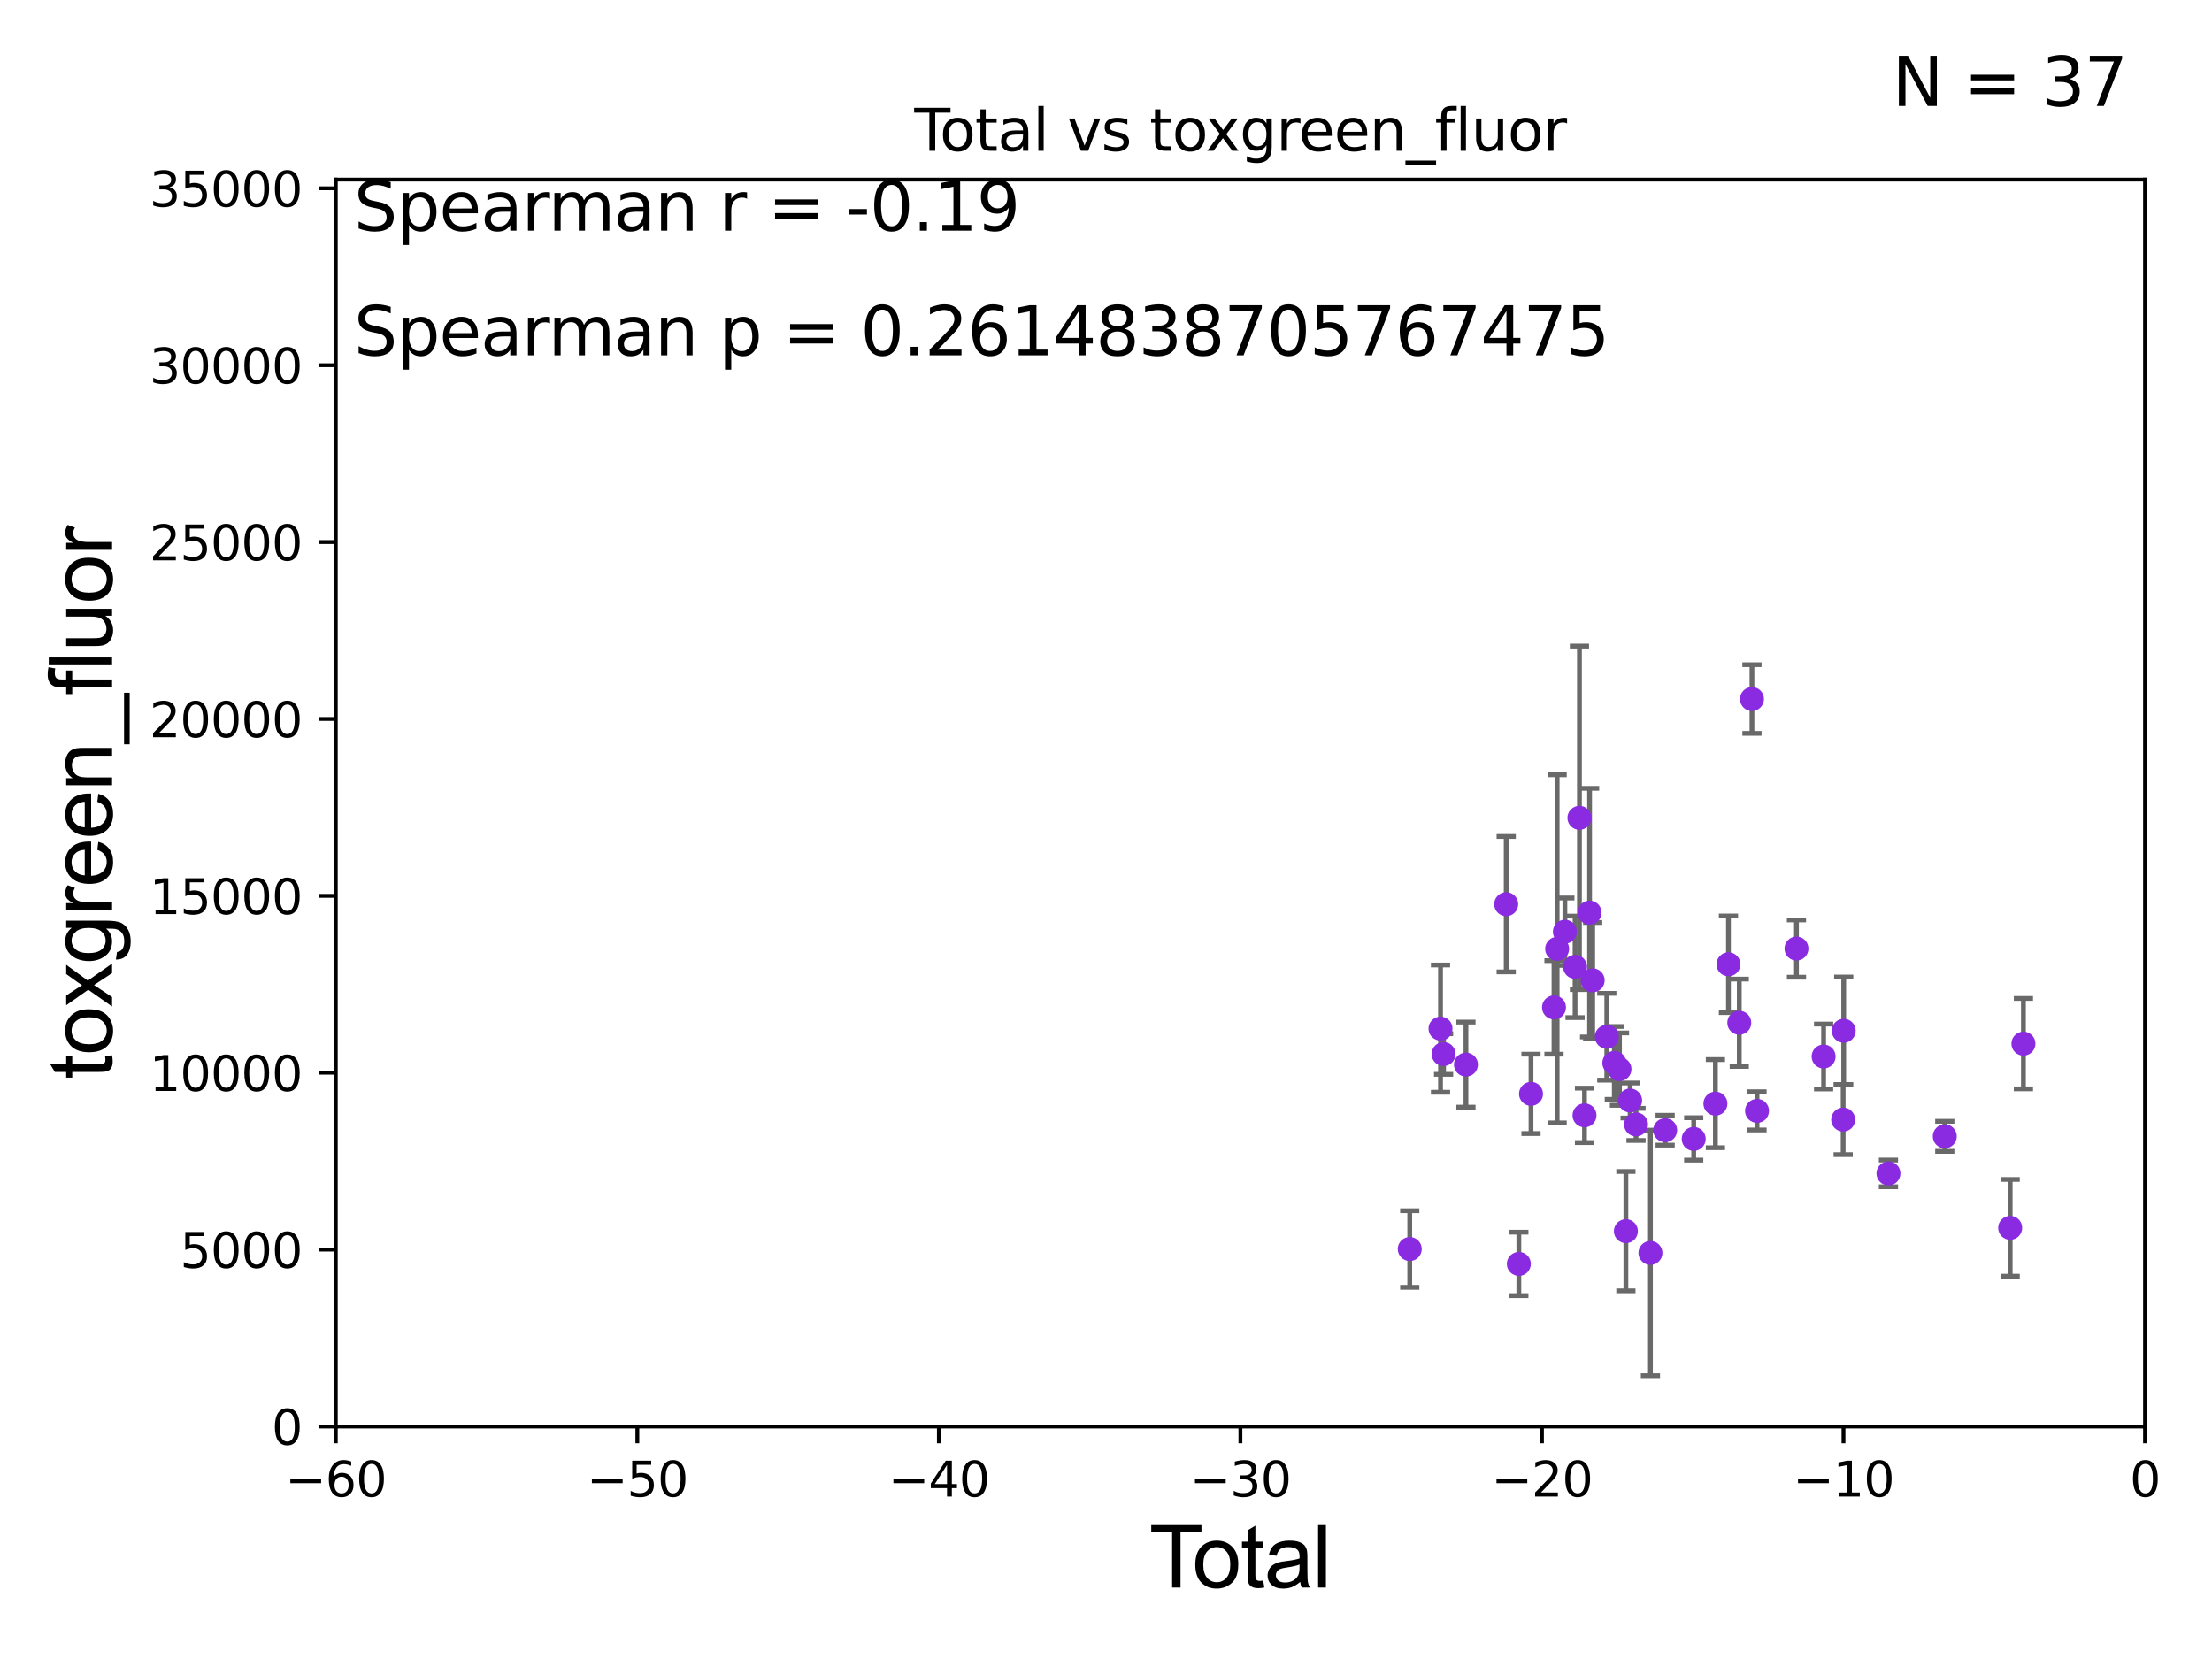 <?xml version="1.0" encoding="utf-8" standalone="no"?>
<!DOCTYPE svg PUBLIC "-//W3C//DTD SVG 1.1//EN"
  "http://www.w3.org/Graphics/SVG/1.1/DTD/svg11.dtd">
<svg xmlns:xlink="http://www.w3.org/1999/xlink" width="460.8pt" height="345.6pt" viewBox="0 0 460.8 345.6" xmlns="http://www.w3.org/2000/svg" version="1.1">
 <defs>
  <style type="text/css">*{stroke-linejoin: round; stroke-linecap: butt}</style>
 </defs>
 <g id="figure_1">
  <g id="patch_1">
   <path d="M 0 345.6 
L 460.8 345.6 
L 460.8 0 
L 0 0 
z
" style="fill: #ffffff"/>
  </g>
  <g id="axes_1">
   <g id="patch_2">
    <path d="M 69.95 297.16 
L 446.85 297.16 
L 446.85 37.411 
L 69.95 37.411 
z
" style="fill: #ffffff"/>
   </g>
   <g id="PathCollection_1">
    <defs>
     <path id="m58c2fa44fc" d="M 0 1.118 
C 0.297 1.118 0.581 1 0.791 0.791 
C 1 0.581 1.118 0.297 1.118 0 
C 1.118 -0.297 1 -0.581 0.791 -0.791 
C 0.581 -1 0.297 -1.118 0 -1.118 
C -0.297 -1.118 -0.581 -1 -0.791 -0.791 
C -1 -0.581 -1.118 -0.297 -1.118 0 
C -1.118 0.297 -1 0.581 -0.791 0.791 
C -0.581 1 -0.297 1.118 0 1.118 
z
" style="stroke: #8a2be2"/>
    </defs>
    <g clip-path="url(#pf3fb4f14e0)">
     <use xlink:href="#m58c2fa44fc" x="338.702" y="256.476" style="fill: #8a2be2; stroke: #8a2be2"/>
     <use xlink:href="#m58c2fa44fc" x="334.725" y="215.976" style="fill: #8a2be2; stroke: #8a2be2"/>
     <use xlink:href="#m58c2fa44fc" x="343.816" y="261.009" style="fill: #8a2be2; stroke: #8a2be2"/>
     <use xlink:href="#m58c2fa44fc" x="300.727" y="219.579" style="fill: #8a2be2; stroke: #8a2be2"/>
     <use xlink:href="#m58c2fa44fc" x="336.292" y="221.428" style="fill: #8a2be2; stroke: #8a2be2"/>
     <use xlink:href="#m58c2fa44fc" x="300.087" y="214.28" style="fill: #8a2be2; stroke: #8a2be2"/>
     <use xlink:href="#m58c2fa44fc" x="337.367" y="222.718" style="fill: #8a2be2; stroke: #8a2be2"/>
     <use xlink:href="#m58c2fa44fc" x="325.994" y="194.089" style="fill: #8a2be2; stroke: #8a2be2"/>
     <use xlink:href="#m58c2fa44fc" x="328.115" y="201.412" style="fill: #8a2be2; stroke: #8a2be2"/>
     <use xlink:href="#m58c2fa44fc" x="340.815" y="234.238" style="fill: #8a2be2; stroke: #8a2be2"/>
     <use xlink:href="#m58c2fa44fc" x="330.08" y="232.349" style="fill: #8a2be2; stroke: #8a2be2"/>
     <use xlink:href="#m58c2fa44fc" x="329.025" y="170.37" style="fill: #8a2be2; stroke: #8a2be2"/>
     <use xlink:href="#m58c2fa44fc" x="293.677" y="260.197" style="fill: #8a2be2; stroke: #8a2be2"/>
     <use xlink:href="#m58c2fa44fc" x="331.14" y="190.118" style="fill: #8a2be2; stroke: #8a2be2"/>
     <use xlink:href="#m58c2fa44fc" x="339.586" y="229.258" style="fill: #8a2be2; stroke: #8a2be2"/>
     <use xlink:href="#m58c2fa44fc" x="364.965" y="145.619" style="fill: #8a2be2; stroke: #8a2be2"/>
     <use xlink:href="#m58c2fa44fc" x="324.381" y="197.657" style="fill: #8a2be2; stroke: #8a2be2"/>
     <use xlink:href="#m58c2fa44fc" x="316.401" y="263.297" style="fill: #8a2be2; stroke: #8a2be2"/>
     <use xlink:href="#m58c2fa44fc" x="374.238" y="197.604" style="fill: #8a2be2; stroke: #8a2be2"/>
     <use xlink:href="#m58c2fa44fc" x="313.768" y="188.357" style="fill: #8a2be2; stroke: #8a2be2"/>
     <use xlink:href="#m58c2fa44fc" x="331.782" y="204.224" style="fill: #8a2be2; stroke: #8a2be2"/>
     <use xlink:href="#m58c2fa44fc" x="362.323" y="213.061" style="fill: #8a2be2; stroke: #8a2be2"/>
     <use xlink:href="#m58c2fa44fc" x="379.891" y="220.093" style="fill: #8a2be2; stroke: #8a2be2"/>
     <use xlink:href="#m58c2fa44fc" x="383.964" y="233.231" style="fill: #8a2be2; stroke: #8a2be2"/>
     <use xlink:href="#m58c2fa44fc" x="384.08" y="214.727" style="fill: #8a2be2; stroke: #8a2be2"/>
     <use xlink:href="#m58c2fa44fc" x="346.88" y="235.444" style="fill: #8a2be2; stroke: #8a2be2"/>
     <use xlink:href="#m58c2fa44fc" x="360.067" y="200.879" style="fill: #8a2be2; stroke: #8a2be2"/>
     <use xlink:href="#m58c2fa44fc" x="393.399" y="244.446" style="fill: #8a2be2; stroke: #8a2be2"/>
     <use xlink:href="#m58c2fa44fc" x="318.937" y="227.873" style="fill: #8a2be2; stroke: #8a2be2"/>
     <use xlink:href="#m58c2fa44fc" x="405.134" y="236.719" style="fill: #8a2be2; stroke: #8a2be2"/>
     <use xlink:href="#m58c2fa44fc" x="352.83" y="237.259" style="fill: #8a2be2; stroke: #8a2be2"/>
     <use xlink:href="#m58c2fa44fc" x="418.756" y="255.782" style="fill: #8a2be2; stroke: #8a2be2"/>
     <use xlink:href="#m58c2fa44fc" x="421.516" y="217.412" style="fill: #8a2be2; stroke: #8a2be2"/>
     <use xlink:href="#m58c2fa44fc" x="305.384" y="221.776" style="fill: #8a2be2; stroke: #8a2be2"/>
     <use xlink:href="#m58c2fa44fc" x="366.021" y="231.417" style="fill: #8a2be2; stroke: #8a2be2"/>
     <use xlink:href="#m58c2fa44fc" x="357.351" y="229.909" style="fill: #8a2be2; stroke: #8a2be2"/>
     <use xlink:href="#m58c2fa44fc" x="323.724" y="209.862" style="fill: #8a2be2; stroke: #8a2be2"/>
    </g>
   </g>
   <g id="matplotlib.axis_1">
    <g id="xtick_1">
     <g id="line2d_1">
      <defs>
       <path id="m785d51effa" d="M 0 0 
L 0 3.5 
" style="stroke: #000000; stroke-width: 0.8"/>
      </defs>
      <g>
       <use xlink:href="#m785d51effa" x="69.95" y="297.16" style="stroke: #000000; stroke-width: 0.8"/>
      </g>
     </g>
     <g id="text_1">
      <!-- −60 -->
      <g transform="translate(59.398 311.758)scale(0.1 -0.1)">
       <defs>
        <path id="DejaVuSans-2212" d="M 678 2272 
L 4684 2272 
L 4684 1741 
L 678 1741 
L 678 2272 
z
" transform="scale(0.016)"/>
        <path id="DejaVuSans-36" d="M 2113 2584 
Q 1688 2584 1439 2293 
Q 1191 2003 1191 1497 
Q 1191 994 1439 701 
Q 1688 409 2113 409 
Q 2538 409 2786 701 
Q 3034 994 3034 1497 
Q 3034 2003 2786 2293 
Q 2538 2584 2113 2584 
z
M 3366 4563 
L 3366 3988 
Q 3128 4100 2886 4159 
Q 2644 4219 2406 4219 
Q 1781 4219 1451 3797 
Q 1122 3375 1075 2522 
Q 1259 2794 1537 2939 
Q 1816 3084 2150 3084 
Q 2853 3084 3261 2657 
Q 3669 2231 3669 1497 
Q 3669 778 3244 343 
Q 2819 -91 2113 -91 
Q 1303 -91 875 529 
Q 447 1150 447 2328 
Q 447 3434 972 4092 
Q 1497 4750 2381 4750 
Q 2619 4750 2861 4703 
Q 3103 4656 3366 4563 
z
" transform="scale(0.016)"/>
        <path id="DejaVuSans-30" d="M 2034 4250 
Q 1547 4250 1301 3770 
Q 1056 3291 1056 2328 
Q 1056 1369 1301 889 
Q 1547 409 2034 409 
Q 2525 409 2770 889 
Q 3016 1369 3016 2328 
Q 3016 3291 2770 3770 
Q 2525 4250 2034 4250 
z
M 2034 4750 
Q 2819 4750 3233 4129 
Q 3647 3509 3647 2328 
Q 3647 1150 3233 529 
Q 2819 -91 2034 -91 
Q 1250 -91 836 529 
Q 422 1150 422 2328 
Q 422 3509 836 4129 
Q 1250 4750 2034 4750 
z
" transform="scale(0.016)"/>
       </defs>
       <use xlink:href="#DejaVuSans-2212"/>
       <use xlink:href="#DejaVuSans-36" x="83.789"/>
       <use xlink:href="#DejaVuSans-30" x="147.412"/>
      </g>
     </g>
    </g>
    <g id="xtick_2">
     <g id="line2d_2">
      <g>
       <use xlink:href="#m785d51effa" x="132.767" y="297.16" style="stroke: #000000; stroke-width: 0.8"/>
      </g>
     </g>
     <g id="text_2">
      <!-- −50 -->
      <g transform="translate(122.214 311.758)scale(0.1 -0.1)">
       <defs>
        <path id="DejaVuSans-35" d="M 691 4666 
L 3169 4666 
L 3169 4134 
L 1269 4134 
L 1269 2991 
Q 1406 3038 1543 3061 
Q 1681 3084 1819 3084 
Q 2600 3084 3056 2656 
Q 3513 2228 3513 1497 
Q 3513 744 3044 326 
Q 2575 -91 1722 -91 
Q 1428 -91 1123 -41 
Q 819 9 494 109 
L 494 744 
Q 775 591 1075 516 
Q 1375 441 1709 441 
Q 2250 441 2565 725 
Q 2881 1009 2881 1497 
Q 2881 1984 2565 2268 
Q 2250 2553 1709 2553 
Q 1456 2553 1204 2497 
Q 953 2441 691 2322 
L 691 4666 
z
" transform="scale(0.016)"/>
       </defs>
       <use xlink:href="#DejaVuSans-2212"/>
       <use xlink:href="#DejaVuSans-35" x="83.789"/>
       <use xlink:href="#DejaVuSans-30" x="147.412"/>
      </g>
     </g>
    </g>
    <g id="xtick_3">
     <g id="line2d_3">
      <g>
       <use xlink:href="#m785d51effa" x="195.583" y="297.16" style="stroke: #000000; stroke-width: 0.8"/>
      </g>
     </g>
     <g id="text_3">
      <!-- −40 -->
      <g transform="translate(185.031 311.758)scale(0.1 -0.1)">
       <defs>
        <path id="DejaVuSans-34" d="M 2419 4116 
L 825 1625 
L 2419 1625 
L 2419 4116 
z
M 2253 4666 
L 3047 4666 
L 3047 1625 
L 3713 1625 
L 3713 1100 
L 3047 1100 
L 3047 0 
L 2419 0 
L 2419 1100 
L 313 1100 
L 313 1709 
L 2253 4666 
z
" transform="scale(0.016)"/>
       </defs>
       <use xlink:href="#DejaVuSans-2212"/>
       <use xlink:href="#DejaVuSans-34" x="83.789"/>
       <use xlink:href="#DejaVuSans-30" x="147.412"/>
      </g>
     </g>
    </g>
    <g id="xtick_4">
     <g id="line2d_4">
      <g>
       <use xlink:href="#m785d51effa" x="258.4" y="297.16" style="stroke: #000000; stroke-width: 0.8"/>
      </g>
     </g>
     <g id="text_4">
      <!-- −30 -->
      <g transform="translate(247.848 311.758)scale(0.1 -0.1)">
       <defs>
        <path id="DejaVuSans-33" d="M 2597 2516 
Q 3050 2419 3304 2112 
Q 3559 1806 3559 1356 
Q 3559 666 3084 287 
Q 2609 -91 1734 -91 
Q 1441 -91 1130 -33 
Q 819 25 488 141 
L 488 750 
Q 750 597 1062 519 
Q 1375 441 1716 441 
Q 2309 441 2620 675 
Q 2931 909 2931 1356 
Q 2931 1769 2642 2001 
Q 2353 2234 1838 2234 
L 1294 2234 
L 1294 2753 
L 1863 2753 
Q 2328 2753 2575 2939 
Q 2822 3125 2822 3475 
Q 2822 3834 2567 4026 
Q 2313 4219 1838 4219 
Q 1578 4219 1281 4162 
Q 984 4106 628 3988 
L 628 4550 
Q 988 4650 1302 4700 
Q 1616 4750 1894 4750 
Q 2613 4750 3031 4423 
Q 3450 4097 3450 3541 
Q 3450 3153 3228 2886 
Q 3006 2619 2597 2516 
z
" transform="scale(0.016)"/>
       </defs>
       <use xlink:href="#DejaVuSans-2212"/>
       <use xlink:href="#DejaVuSans-33" x="83.789"/>
       <use xlink:href="#DejaVuSans-30" x="147.412"/>
      </g>
     </g>
    </g>
    <g id="xtick_5">
     <g id="line2d_5">
      <g>
       <use xlink:href="#m785d51effa" x="321.217" y="297.16" style="stroke: #000000; stroke-width: 0.8"/>
      </g>
     </g>
     <g id="text_5">
      <!-- −20 -->
      <g transform="translate(310.664 311.758)scale(0.1 -0.1)">
       <defs>
        <path id="DejaVuSans-32" d="M 1228 531 
L 3431 531 
L 3431 0 
L 469 0 
L 469 531 
Q 828 903 1448 1529 
Q 2069 2156 2228 2338 
Q 2531 2678 2651 2914 
Q 2772 3150 2772 3378 
Q 2772 3750 2511 3984 
Q 2250 4219 1831 4219 
Q 1534 4219 1204 4116 
Q 875 4013 500 3803 
L 500 4441 
Q 881 4594 1212 4672 
Q 1544 4750 1819 4750 
Q 2544 4750 2975 4387 
Q 3406 4025 3406 3419 
Q 3406 3131 3298 2873 
Q 3191 2616 2906 2266 
Q 2828 2175 2409 1742 
Q 1991 1309 1228 531 
z
" transform="scale(0.016)"/>
       </defs>
       <use xlink:href="#DejaVuSans-2212"/>
       <use xlink:href="#DejaVuSans-32" x="83.789"/>
       <use xlink:href="#DejaVuSans-30" x="147.412"/>
      </g>
     </g>
    </g>
    <g id="xtick_6">
     <g id="line2d_6">
      <g>
       <use xlink:href="#m785d51effa" x="384.033" y="297.16" style="stroke: #000000; stroke-width: 0.8"/>
      </g>
     </g>
     <g id="text_6">
      <!-- −10 -->
      <g transform="translate(373.481 311.758)scale(0.1 -0.1)">
       <defs>
        <path id="DejaVuSans-31" d="M 794 531 
L 1825 531 
L 1825 4091 
L 703 3866 
L 703 4441 
L 1819 4666 
L 2450 4666 
L 2450 531 
L 3481 531 
L 3481 0 
L 794 0 
L 794 531 
z
" transform="scale(0.016)"/>
       </defs>
       <use xlink:href="#DejaVuSans-2212"/>
       <use xlink:href="#DejaVuSans-31" x="83.789"/>
       <use xlink:href="#DejaVuSans-30" x="147.412"/>
      </g>
     </g>
    </g>
    <g id="xtick_7">
     <g id="line2d_7">
      <g>
       <use xlink:href="#m785d51effa" x="446.85" y="297.16" style="stroke: #000000; stroke-width: 0.8"/>
      </g>
     </g>
     <g id="text_7">
      <!-- 0 -->
      <g transform="translate(443.669 311.758)scale(0.1 -0.1)">
       <use xlink:href="#DejaVuSans-30"/>
      </g>
     </g>
    </g>
    <g id="text_8">
     <!-- Total -->
     <g transform="translate(239.395 330.722)scale(0.18 -0.18)">
      <defs>
       <path id="ArialMT-54" d="M 1659 0 
L 1659 4041 
L 150 4041 
L 150 4581 
L 3781 4581 
L 3781 4041 
L 2266 4041 
L 2266 0 
L 1659 0 
z
" transform="scale(0.016)"/>
       <path id="ArialMT-6f" d="M 213 1659 
Q 213 2581 725 3025 
Q 1153 3394 1769 3394 
Q 2453 3394 2887 2945 
Q 3322 2497 3322 1706 
Q 3322 1066 3130 698 
Q 2938 331 2570 128 
Q 2203 -75 1769 -75 
Q 1072 -75 642 372 
Q 213 819 213 1659 
z
M 791 1659 
Q 791 1022 1069 705 
Q 1347 388 1769 388 
Q 2188 388 2466 706 
Q 2744 1025 2744 1678 
Q 2744 2294 2464 2611 
Q 2184 2928 1769 2928 
Q 1347 2928 1069 2612 
Q 791 2297 791 1659 
z
" transform="scale(0.016)"/>
       <path id="ArialMT-74" d="M 1650 503 
L 1731 6 
Q 1494 -44 1306 -44 
Q 1000 -44 831 53 
Q 663 150 594 308 
Q 525 466 525 972 
L 525 2881 
L 113 2881 
L 113 3319 
L 525 3319 
L 525 4141 
L 1084 4478 
L 1084 3319 
L 1650 3319 
L 1650 2881 
L 1084 2881 
L 1084 941 
Q 1084 700 1114 631 
Q 1144 563 1211 522 
Q 1278 481 1403 481 
Q 1497 481 1650 503 
z
" transform="scale(0.016)"/>
       <path id="ArialMT-61" d="M 2588 409 
Q 2275 144 1986 34 
Q 1697 -75 1366 -75 
Q 819 -75 525 192 
Q 231 459 231 875 
Q 231 1119 342 1320 
Q 453 1522 633 1644 
Q 813 1766 1038 1828 
Q 1203 1872 1538 1913 
Q 2219 1994 2541 2106 
Q 2544 2222 2544 2253 
Q 2544 2597 2384 2738 
Q 2169 2928 1744 2928 
Q 1347 2928 1158 2789 
Q 969 2650 878 2297 
L 328 2372 
Q 403 2725 575 2942 
Q 747 3159 1072 3276 
Q 1397 3394 1825 3394 
Q 2250 3394 2515 3294 
Q 2781 3194 2906 3042 
Q 3031 2891 3081 2659 
Q 3109 2516 3109 2141 
L 3109 1391 
Q 3109 606 3145 398 
Q 3181 191 3288 0 
L 2700 0 
Q 2613 175 2588 409 
z
M 2541 1666 
Q 2234 1541 1622 1453 
Q 1275 1403 1131 1340 
Q 988 1278 909 1158 
Q 831 1038 831 891 
Q 831 666 1001 516 
Q 1172 366 1500 366 
Q 1825 366 2078 508 
Q 2331 650 2450 897 
Q 2541 1088 2541 1459 
L 2541 1666 
z
" transform="scale(0.016)"/>
       <path id="ArialMT-6c" d="M 409 0 
L 409 4581 
L 972 4581 
L 972 0 
L 409 0 
z
" transform="scale(0.016)"/>
      </defs>
      <use xlink:href="#ArialMT-54"/>
      <use xlink:href="#ArialMT-6f" x="49.959"/>
      <use xlink:href="#ArialMT-74" x="105.574"/>
      <use xlink:href="#ArialMT-61" x="133.357"/>
      <use xlink:href="#ArialMT-6c" x="188.973"/>
     </g>
    </g>
   </g>
   <g id="matplotlib.axis_2">
    <g id="ytick_1">
     <g id="line2d_8">
      <defs>
       <path id="m8357fb7bdf" d="M 0 0 
L -3.5 0 
" style="stroke: #000000; stroke-width: 0.8"/>
      </defs>
      <g>
       <use xlink:href="#m8357fb7bdf" x="69.95" y="297.16" style="stroke: #000000; stroke-width: 0.8"/>
      </g>
     </g>
     <g id="text_9">
      <!-- 0 -->
      <g transform="translate(56.587 300.959)scale(0.1 -0.1)">
       <use xlink:href="#DejaVuSans-30"/>
      </g>
     </g>
    </g>
    <g id="ytick_2">
     <g id="line2d_9">
      <g>
       <use xlink:href="#m8357fb7bdf" x="69.95" y="260.313" style="stroke: #000000; stroke-width: 0.8"/>
      </g>
     </g>
     <g id="text_10">
      <!-- 5000 -->
      <g transform="translate(37.5 264.112)scale(0.1 -0.1)">
       <use xlink:href="#DejaVuSans-35"/>
       <use xlink:href="#DejaVuSans-30" x="63.623"/>
       <use xlink:href="#DejaVuSans-30" x="127.246"/>
       <use xlink:href="#DejaVuSans-30" x="190.869"/>
      </g>
     </g>
    </g>
    <g id="ytick_3">
     <g id="line2d_10">
      <g>
       <use xlink:href="#m8357fb7bdf" x="69.95" y="223.467" style="stroke: #000000; stroke-width: 0.8"/>
      </g>
     </g>
     <g id="text_11">
      <!-- 10000 -->
      <g transform="translate(31.137 227.266)scale(0.1 -0.1)">
       <use xlink:href="#DejaVuSans-31"/>
       <use xlink:href="#DejaVuSans-30" x="63.623"/>
       <use xlink:href="#DejaVuSans-30" x="127.246"/>
       <use xlink:href="#DejaVuSans-30" x="190.869"/>
       <use xlink:href="#DejaVuSans-30" x="254.492"/>
      </g>
     </g>
    </g>
    <g id="ytick_4">
     <g id="line2d_11">
      <g>
       <use xlink:href="#m8357fb7bdf" x="69.95" y="186.62" style="stroke: #000000; stroke-width: 0.8"/>
      </g>
     </g>
     <g id="text_12">
      <!-- 15000 -->
      <g transform="translate(31.137 190.419)scale(0.1 -0.1)">
       <use xlink:href="#DejaVuSans-31"/>
       <use xlink:href="#DejaVuSans-35" x="63.623"/>
       <use xlink:href="#DejaVuSans-30" x="127.246"/>
       <use xlink:href="#DejaVuSans-30" x="190.869"/>
       <use xlink:href="#DejaVuSans-30" x="254.492"/>
      </g>
     </g>
    </g>
    <g id="ytick_5">
     <g id="line2d_12">
      <g>
       <use xlink:href="#m8357fb7bdf" x="69.95" y="149.773" style="stroke: #000000; stroke-width: 0.8"/>
      </g>
     </g>
     <g id="text_13">
      <!-- 20000 -->
      <g transform="translate(31.137 153.572)scale(0.1 -0.1)">
       <use xlink:href="#DejaVuSans-32"/>
       <use xlink:href="#DejaVuSans-30" x="63.623"/>
       <use xlink:href="#DejaVuSans-30" x="127.246"/>
       <use xlink:href="#DejaVuSans-30" x="190.869"/>
       <use xlink:href="#DejaVuSans-30" x="254.492"/>
      </g>
     </g>
    </g>
    <g id="ytick_6">
     <g id="line2d_13">
      <g>
       <use xlink:href="#m8357fb7bdf" x="69.95" y="112.926" style="stroke: #000000; stroke-width: 0.8"/>
      </g>
     </g>
     <g id="text_14">
      <!-- 25000 -->
      <g transform="translate(31.137 116.726)scale(0.1 -0.1)">
       <use xlink:href="#DejaVuSans-32"/>
       <use xlink:href="#DejaVuSans-35" x="63.623"/>
       <use xlink:href="#DejaVuSans-30" x="127.246"/>
       <use xlink:href="#DejaVuSans-30" x="190.869"/>
       <use xlink:href="#DejaVuSans-30" x="254.492"/>
      </g>
     </g>
    </g>
    <g id="ytick_7">
     <g id="line2d_14">
      <g>
       <use xlink:href="#m8357fb7bdf" x="69.95" y="76.08" style="stroke: #000000; stroke-width: 0.8"/>
      </g>
     </g>
     <g id="text_15">
      <!-- 30000 -->
      <g transform="translate(31.137 79.879)scale(0.1 -0.1)">
       <use xlink:href="#DejaVuSans-33"/>
       <use xlink:href="#DejaVuSans-30" x="63.623"/>
       <use xlink:href="#DejaVuSans-30" x="127.246"/>
       <use xlink:href="#DejaVuSans-30" x="190.869"/>
       <use xlink:href="#DejaVuSans-30" x="254.492"/>
      </g>
     </g>
    </g>
    <g id="ytick_8">
     <g id="line2d_15">
      <g>
       <use xlink:href="#m8357fb7bdf" x="69.95" y="39.233" style="stroke: #000000; stroke-width: 0.8"/>
      </g>
     </g>
     <g id="text_16">
      <!-- 35000 -->
      <g transform="translate(31.137 43.032)scale(0.1 -0.1)">
       <use xlink:href="#DejaVuSans-33"/>
       <use xlink:href="#DejaVuSans-35" x="63.623"/>
       <use xlink:href="#DejaVuSans-30" x="127.246"/>
       <use xlink:href="#DejaVuSans-30" x="190.869"/>
       <use xlink:href="#DejaVuSans-30" x="254.492"/>
      </g>
     </g>
    </g>
    <g id="text_17">
     <!-- toxgreen_fluor -->
     <g transform="translate(23.349 224.818)rotate(-90)scale(0.18 -0.18)">
      <defs>
       <path id="ArialMT-78" d="M 47 0 
L 1259 1725 
L 138 3319 
L 841 3319 
L 1350 2541 
Q 1494 2319 1581 2169 
Q 1719 2375 1834 2534 
L 2394 3319 
L 3066 3319 
L 1919 1756 
L 3153 0 
L 2463 0 
L 1781 1031 
L 1600 1309 
L 728 0 
L 47 0 
z
" transform="scale(0.016)"/>
       <path id="ArialMT-67" d="M 319 -275 
L 866 -356 
Q 900 -609 1056 -725 
Q 1266 -881 1628 -881 
Q 2019 -881 2231 -725 
Q 2444 -569 2519 -288 
Q 2563 -116 2559 434 
Q 2191 0 1641 0 
Q 956 0 581 494 
Q 206 988 206 1678 
Q 206 2153 378 2554 
Q 550 2956 876 3175 
Q 1203 3394 1644 3394 
Q 2231 3394 2613 2919 
L 2613 3319 
L 3131 3319 
L 3131 450 
Q 3131 -325 2973 -648 
Q 2816 -972 2473 -1159 
Q 2131 -1347 1631 -1347 
Q 1038 -1347 672 -1080 
Q 306 -813 319 -275 
z
M 784 1719 
Q 784 1066 1043 766 
Q 1303 466 1694 466 
Q 2081 466 2343 764 
Q 2606 1063 2606 1700 
Q 2606 2309 2336 2618 
Q 2066 2928 1684 2928 
Q 1309 2928 1046 2623 
Q 784 2319 784 1719 
z
" transform="scale(0.016)"/>
       <path id="ArialMT-72" d="M 416 0 
L 416 3319 
L 922 3319 
L 922 2816 
Q 1116 3169 1280 3281 
Q 1444 3394 1641 3394 
Q 1925 3394 2219 3213 
L 2025 2691 
Q 1819 2813 1613 2813 
Q 1428 2813 1281 2702 
Q 1134 2591 1072 2394 
Q 978 2094 978 1738 
L 978 0 
L 416 0 
z
" transform="scale(0.016)"/>
       <path id="ArialMT-65" d="M 2694 1069 
L 3275 997 
Q 3138 488 2766 206 
Q 2394 -75 1816 -75 
Q 1088 -75 661 373 
Q 234 822 234 1631 
Q 234 2469 665 2931 
Q 1097 3394 1784 3394 
Q 2450 3394 2872 2941 
Q 3294 2488 3294 1666 
Q 3294 1616 3291 1516 
L 816 1516 
Q 847 969 1125 678 
Q 1403 388 1819 388 
Q 2128 388 2347 550 
Q 2566 713 2694 1069 
z
M 847 1978 
L 2700 1978 
Q 2663 2397 2488 2606 
Q 2219 2931 1791 2931 
Q 1403 2931 1139 2672 
Q 875 2413 847 1978 
z
" transform="scale(0.016)"/>
       <path id="ArialMT-6e" d="M 422 0 
L 422 3319 
L 928 3319 
L 928 2847 
Q 1294 3394 1984 3394 
Q 2284 3394 2536 3286 
Q 2788 3178 2913 3003 
Q 3038 2828 3088 2588 
Q 3119 2431 3119 2041 
L 3119 0 
L 2556 0 
L 2556 2019 
Q 2556 2363 2490 2533 
Q 2425 2703 2258 2804 
Q 2091 2906 1866 2906 
Q 1506 2906 1245 2678 
Q 984 2450 984 1813 
L 984 0 
L 422 0 
z
" transform="scale(0.016)"/>
       <path id="ArialMT-5f" d="M -97 -1272 
L -97 -866 
L 3631 -866 
L 3631 -1272 
L -97 -1272 
z
" transform="scale(0.016)"/>
       <path id="ArialMT-66" d="M 556 0 
L 556 2881 
L 59 2881 
L 59 3319 
L 556 3319 
L 556 3672 
Q 556 4006 616 4169 
Q 697 4388 901 4523 
Q 1106 4659 1475 4659 
Q 1713 4659 2000 4603 
L 1916 4113 
Q 1741 4144 1584 4144 
Q 1328 4144 1222 4034 
Q 1116 3925 1116 3625 
L 1116 3319 
L 1763 3319 
L 1763 2881 
L 1116 2881 
L 1116 0 
L 556 0 
z
" transform="scale(0.016)"/>
       <path id="ArialMT-75" d="M 2597 0 
L 2597 488 
Q 2209 -75 1544 -75 
Q 1250 -75 995 37 
Q 741 150 617 320 
Q 494 491 444 738 
Q 409 903 409 1263 
L 409 3319 
L 972 3319 
L 972 1478 
Q 972 1038 1006 884 
Q 1059 663 1231 536 
Q 1403 409 1656 409 
Q 1909 409 2131 539 
Q 2353 669 2445 892 
Q 2538 1116 2538 1541 
L 2538 3319 
L 3100 3319 
L 3100 0 
L 2597 0 
z
" transform="scale(0.016)"/>
      </defs>
      <use xlink:href="#ArialMT-74"/>
      <use xlink:href="#ArialMT-6f" x="27.783"/>
      <use xlink:href="#ArialMT-78" x="83.398"/>
      <use xlink:href="#ArialMT-67" x="133.398"/>
      <use xlink:href="#ArialMT-72" x="189.014"/>
      <use xlink:href="#ArialMT-65" x="222.314"/>
      <use xlink:href="#ArialMT-65" x="277.93"/>
      <use xlink:href="#ArialMT-6e" x="333.545"/>
      <use xlink:href="#ArialMT-5f" x="389.16"/>
      <use xlink:href="#ArialMT-66" x="444.775"/>
      <use xlink:href="#ArialMT-6c" x="472.559"/>
      <use xlink:href="#ArialMT-75" x="494.775"/>
      <use xlink:href="#ArialMT-6f" x="550.391"/>
      <use xlink:href="#ArialMT-72" x="606.006"/>
     </g>
    </g>
   </g>
   <g id="LineCollection_1">
    <path d="M 338.702 268.906 
L 338.702 244.045 
" clip-path="url(#pf3fb4f14e0)" style="fill: none; stroke: #696969"/>
    <path d="M 334.725 225.019 
L 334.725 206.934 
" clip-path="url(#pf3fb4f14e0)" style="fill: none; stroke: #696969"/>
    <path d="M 343.816 286.578 
L 343.816 235.44 
" clip-path="url(#pf3fb4f14e0)" style="fill: none; stroke: #696969"/>
    <path d="M 300.727 223.809 
L 300.727 215.348 
" clip-path="url(#pf3fb4f14e0)" style="fill: none; stroke: #696969"/>
    <path d="M 336.292 229.019 
L 336.292 213.838 
" clip-path="url(#pf3fb4f14e0)" style="fill: none; stroke: #696969"/>
    <path d="M 300.087 227.536 
L 300.087 201.024 
" clip-path="url(#pf3fb4f14e0)" style="fill: none; stroke: #696969"/>
    <path d="M 337.367 230.251 
L 337.367 215.184 
" clip-path="url(#pf3fb4f14e0)" style="fill: none; stroke: #696969"/>
    <path d="M 325.994 201.108 
L 325.994 187.071 
" clip-path="url(#pf3fb4f14e0)" style="fill: none; stroke: #696969"/>
    <path d="M 328.115 211.989 
L 328.115 190.835 
" clip-path="url(#pf3fb4f14e0)" style="fill: none; stroke: #696969"/>
    <path d="M 340.815 237.586 
L 340.815 230.89 
" clip-path="url(#pf3fb4f14e0)" style="fill: none; stroke: #696969"/>
    <path d="M 330.08 238.018 
L 330.08 226.681 
" clip-path="url(#pf3fb4f14e0)" style="fill: none; stroke: #696969"/>
    <path d="M 329.025 206.147 
L 329.025 134.592 
" clip-path="url(#pf3fb4f14e0)" style="fill: none; stroke: #696969"/>
    <path d="M 293.677 268.174 
L 293.677 252.22 
" clip-path="url(#pf3fb4f14e0)" style="fill: none; stroke: #696969"/>
    <path d="M 331.14 216.014 
L 331.14 164.222 
" clip-path="url(#pf3fb4f14e0)" style="fill: none; stroke: #696969"/>
    <path d="M 339.586 232.9 
L 339.586 225.616 
" clip-path="url(#pf3fb4f14e0)" style="fill: none; stroke: #696969"/>
    <path d="M 364.965 152.774 
L 364.965 138.464 
" clip-path="url(#pf3fb4f14e0)" style="fill: none; stroke: #696969"/>
    <path d="M 324.381 233.919 
L 324.381 161.395 
" clip-path="url(#pf3fb4f14e0)" style="fill: none; stroke: #696969"/>
    <path d="M 316.401 269.906 
L 316.401 256.688 
" clip-path="url(#pf3fb4f14e0)" style="fill: none; stroke: #696969"/>
    <path d="M 374.238 203.568 
L 374.238 191.64 
" clip-path="url(#pf3fb4f14e0)" style="fill: none; stroke: #696969"/>
    <path d="M 313.768 202.464 
L 313.768 174.251 
" clip-path="url(#pf3fb4f14e0)" style="fill: none; stroke: #696969"/>
    <path d="M 331.782 216.284 
L 331.782 192.164 
" clip-path="url(#pf3fb4f14e0)" style="fill: none; stroke: #696969"/>
    <path d="M 362.323 222.156 
L 362.323 203.966 
" clip-path="url(#pf3fb4f14e0)" style="fill: none; stroke: #696969"/>
    <path d="M 379.891 226.852 
L 379.891 213.334 
" clip-path="url(#pf3fb4f14e0)" style="fill: none; stroke: #696969"/>
    <path d="M 383.964 240.535 
L 383.964 225.926 
" clip-path="url(#pf3fb4f14e0)" style="fill: none; stroke: #696969"/>
    <path d="M 384.08 225.922 
L 384.08 203.532 
" clip-path="url(#pf3fb4f14e0)" style="fill: none; stroke: #696969"/>
    <path d="M 346.88 238.554 
L 346.88 232.334 
" clip-path="url(#pf3fb4f14e0)" style="fill: none; stroke: #696969"/>
    <path d="M 360.067 210.941 
L 360.067 190.818 
" clip-path="url(#pf3fb4f14e0)" style="fill: none; stroke: #696969"/>
    <path d="M 393.399 247.232 
L 393.399 241.66 
" clip-path="url(#pf3fb4f14e0)" style="fill: none; stroke: #696969"/>
    <path d="M 318.937 236.138 
L 318.937 219.608 
" clip-path="url(#pf3fb4f14e0)" style="fill: none; stroke: #696969"/>
    <path d="M 405.134 239.85 
L 405.134 233.589 
" clip-path="url(#pf3fb4f14e0)" style="fill: none; stroke: #696969"/>
    <path d="M 352.83 241.674 
L 352.83 232.845 
" clip-path="url(#pf3fb4f14e0)" style="fill: none; stroke: #696969"/>
    <path d="M 418.756 265.861 
L 418.756 245.702 
" clip-path="url(#pf3fb4f14e0)" style="fill: none; stroke: #696969"/>
    <path d="M 421.516 226.834 
L 421.516 207.991 
" clip-path="url(#pf3fb4f14e0)" style="fill: none; stroke: #696969"/>
    <path d="M 305.384 230.636 
L 305.384 212.917 
" clip-path="url(#pf3fb4f14e0)" style="fill: none; stroke: #696969"/>
    <path d="M 366.021 235.397 
L 366.021 227.436 
" clip-path="url(#pf3fb4f14e0)" style="fill: none; stroke: #696969"/>
    <path d="M 357.351 239.09 
L 357.351 220.728 
" clip-path="url(#pf3fb4f14e0)" style="fill: none; stroke: #696969"/>
    <path d="M 323.724 219.605 
L 323.724 200.119 
" clip-path="url(#pf3fb4f14e0)" style="fill: none; stroke: #696969"/>
   </g>
   <g id="line2d_16">
    <defs>
     <path id="m25a9610e86" d="M 2 0 
L -2 -0 
" style="stroke: #696969"/>
    </defs>
    <g clip-path="url(#pf3fb4f14e0)">
     <use xlink:href="#m25a9610e86" x="338.702" y="268.906" style="fill: #696969; stroke: #696969"/>
     <use xlink:href="#m25a9610e86" x="334.725" y="225.019" style="fill: #696969; stroke: #696969"/>
     <use xlink:href="#m25a9610e86" x="343.816" y="286.578" style="fill: #696969; stroke: #696969"/>
     <use xlink:href="#m25a9610e86" x="300.727" y="223.809" style="fill: #696969; stroke: #696969"/>
     <use xlink:href="#m25a9610e86" x="336.292" y="229.019" style="fill: #696969; stroke: #696969"/>
     <use xlink:href="#m25a9610e86" x="300.087" y="227.536" style="fill: #696969; stroke: #696969"/>
     <use xlink:href="#m25a9610e86" x="337.367" y="230.251" style="fill: #696969; stroke: #696969"/>
     <use xlink:href="#m25a9610e86" x="325.994" y="201.108" style="fill: #696969; stroke: #696969"/>
     <use xlink:href="#m25a9610e86" x="328.115" y="211.989" style="fill: #696969; stroke: #696969"/>
     <use xlink:href="#m25a9610e86" x="340.815" y="237.586" style="fill: #696969; stroke: #696969"/>
     <use xlink:href="#m25a9610e86" x="330.08" y="238.018" style="fill: #696969; stroke: #696969"/>
     <use xlink:href="#m25a9610e86" x="329.025" y="206.147" style="fill: #696969; stroke: #696969"/>
     <use xlink:href="#m25a9610e86" x="293.677" y="268.174" style="fill: #696969; stroke: #696969"/>
     <use xlink:href="#m25a9610e86" x="331.14" y="216.014" style="fill: #696969; stroke: #696969"/>
     <use xlink:href="#m25a9610e86" x="339.586" y="232.9" style="fill: #696969; stroke: #696969"/>
     <use xlink:href="#m25a9610e86" x="364.965" y="152.774" style="fill: #696969; stroke: #696969"/>
     <use xlink:href="#m25a9610e86" x="324.381" y="233.919" style="fill: #696969; stroke: #696969"/>
     <use xlink:href="#m25a9610e86" x="316.401" y="269.906" style="fill: #696969; stroke: #696969"/>
     <use xlink:href="#m25a9610e86" x="374.238" y="203.568" style="fill: #696969; stroke: #696969"/>
     <use xlink:href="#m25a9610e86" x="313.768" y="202.464" style="fill: #696969; stroke: #696969"/>
     <use xlink:href="#m25a9610e86" x="331.782" y="216.284" style="fill: #696969; stroke: #696969"/>
     <use xlink:href="#m25a9610e86" x="362.323" y="222.156" style="fill: #696969; stroke: #696969"/>
     <use xlink:href="#m25a9610e86" x="379.891" y="226.852" style="fill: #696969; stroke: #696969"/>
     <use xlink:href="#m25a9610e86" x="383.964" y="240.535" style="fill: #696969; stroke: #696969"/>
     <use xlink:href="#m25a9610e86" x="384.08" y="225.922" style="fill: #696969; stroke: #696969"/>
     <use xlink:href="#m25a9610e86" x="346.88" y="238.554" style="fill: #696969; stroke: #696969"/>
     <use xlink:href="#m25a9610e86" x="360.067" y="210.941" style="fill: #696969; stroke: #696969"/>
     <use xlink:href="#m25a9610e86" x="393.399" y="247.232" style="fill: #696969; stroke: #696969"/>
     <use xlink:href="#m25a9610e86" x="318.937" y="236.138" style="fill: #696969; stroke: #696969"/>
     <use xlink:href="#m25a9610e86" x="405.134" y="239.85" style="fill: #696969; stroke: #696969"/>
     <use xlink:href="#m25a9610e86" x="352.83" y="241.674" style="fill: #696969; stroke: #696969"/>
     <use xlink:href="#m25a9610e86" x="418.756" y="265.861" style="fill: #696969; stroke: #696969"/>
     <use xlink:href="#m25a9610e86" x="421.516" y="226.834" style="fill: #696969; stroke: #696969"/>
     <use xlink:href="#m25a9610e86" x="305.384" y="230.636" style="fill: #696969; stroke: #696969"/>
     <use xlink:href="#m25a9610e86" x="366.021" y="235.397" style="fill: #696969; stroke: #696969"/>
     <use xlink:href="#m25a9610e86" x="357.351" y="239.09" style="fill: #696969; stroke: #696969"/>
     <use xlink:href="#m25a9610e86" x="323.724" y="219.605" style="fill: #696969; stroke: #696969"/>
    </g>
   </g>
   <g id="line2d_17">
    <g clip-path="url(#pf3fb4f14e0)">
     <use xlink:href="#m25a9610e86" x="338.702" y="244.045" style="fill: #696969; stroke: #696969"/>
     <use xlink:href="#m25a9610e86" x="334.725" y="206.934" style="fill: #696969; stroke: #696969"/>
     <use xlink:href="#m25a9610e86" x="343.816" y="235.44" style="fill: #696969; stroke: #696969"/>
     <use xlink:href="#m25a9610e86" x="300.727" y="215.348" style="fill: #696969; stroke: #696969"/>
     <use xlink:href="#m25a9610e86" x="336.292" y="213.838" style="fill: #696969; stroke: #696969"/>
     <use xlink:href="#m25a9610e86" x="300.087" y="201.024" style="fill: #696969; stroke: #696969"/>
     <use xlink:href="#m25a9610e86" x="337.367" y="215.184" style="fill: #696969; stroke: #696969"/>
     <use xlink:href="#m25a9610e86" x="325.994" y="187.071" style="fill: #696969; stroke: #696969"/>
     <use xlink:href="#m25a9610e86" x="328.115" y="190.835" style="fill: #696969; stroke: #696969"/>
     <use xlink:href="#m25a9610e86" x="340.815" y="230.89" style="fill: #696969; stroke: #696969"/>
     <use xlink:href="#m25a9610e86" x="330.08" y="226.681" style="fill: #696969; stroke: #696969"/>
     <use xlink:href="#m25a9610e86" x="329.025" y="134.592" style="fill: #696969; stroke: #696969"/>
     <use xlink:href="#m25a9610e86" x="293.677" y="252.22" style="fill: #696969; stroke: #696969"/>
     <use xlink:href="#m25a9610e86" x="331.14" y="164.222" style="fill: #696969; stroke: #696969"/>
     <use xlink:href="#m25a9610e86" x="339.586" y="225.616" style="fill: #696969; stroke: #696969"/>
     <use xlink:href="#m25a9610e86" x="364.965" y="138.464" style="fill: #696969; stroke: #696969"/>
     <use xlink:href="#m25a9610e86" x="324.381" y="161.395" style="fill: #696969; stroke: #696969"/>
     <use xlink:href="#m25a9610e86" x="316.401" y="256.688" style="fill: #696969; stroke: #696969"/>
     <use xlink:href="#m25a9610e86" x="374.238" y="191.64" style="fill: #696969; stroke: #696969"/>
     <use xlink:href="#m25a9610e86" x="313.768" y="174.251" style="fill: #696969; stroke: #696969"/>
     <use xlink:href="#m25a9610e86" x="331.782" y="192.164" style="fill: #696969; stroke: #696969"/>
     <use xlink:href="#m25a9610e86" x="362.323" y="203.966" style="fill: #696969; stroke: #696969"/>
     <use xlink:href="#m25a9610e86" x="379.891" y="213.334" style="fill: #696969; stroke: #696969"/>
     <use xlink:href="#m25a9610e86" x="383.964" y="225.926" style="fill: #696969; stroke: #696969"/>
     <use xlink:href="#m25a9610e86" x="384.08" y="203.532" style="fill: #696969; stroke: #696969"/>
     <use xlink:href="#m25a9610e86" x="346.88" y="232.334" style="fill: #696969; stroke: #696969"/>
     <use xlink:href="#m25a9610e86" x="360.067" y="190.818" style="fill: #696969; stroke: #696969"/>
     <use xlink:href="#m25a9610e86" x="393.399" y="241.66" style="fill: #696969; stroke: #696969"/>
     <use xlink:href="#m25a9610e86" x="318.937" y="219.608" style="fill: #696969; stroke: #696969"/>
     <use xlink:href="#m25a9610e86" x="405.134" y="233.589" style="fill: #696969; stroke: #696969"/>
     <use xlink:href="#m25a9610e86" x="352.83" y="232.845" style="fill: #696969; stroke: #696969"/>
     <use xlink:href="#m25a9610e86" x="418.756" y="245.702" style="fill: #696969; stroke: #696969"/>
     <use xlink:href="#m25a9610e86" x="421.516" y="207.991" style="fill: #696969; stroke: #696969"/>
     <use xlink:href="#m25a9610e86" x="305.384" y="212.917" style="fill: #696969; stroke: #696969"/>
     <use xlink:href="#m25a9610e86" x="366.021" y="227.436" style="fill: #696969; stroke: #696969"/>
     <use xlink:href="#m25a9610e86" x="357.351" y="220.728" style="fill: #696969; stroke: #696969"/>
     <use xlink:href="#m25a9610e86" x="323.724" y="200.119" style="fill: #696969; stroke: #696969"/>
    </g>
   </g>
   <g id="line2d_18">
    <defs>
     <path id="m6ea2c7c805" d="M 0 2 
C 0.53 2 1.039 1.789 1.414 1.414 
C 1.789 1.039 2 0.53 2 0 
C 2 -0.53 1.789 -1.039 1.414 -1.414 
C 1.039 -1.789 0.53 -2 0 -2 
C -0.53 -2 -1.039 -1.789 -1.414 -1.414 
C -1.789 -1.039 -2 -0.53 -2 0 
C -2 0.53 -1.789 1.039 -1.414 1.414 
C -1.039 1.789 -0.53 2 0 2 
z
" style="stroke: #8a2be2"/>
    </defs>
    <g clip-path="url(#pf3fb4f14e0)">
     <use xlink:href="#m6ea2c7c805" x="338.702" y="256.476" style="fill: #8a2be2; stroke: #8a2be2"/>
     <use xlink:href="#m6ea2c7c805" x="334.725" y="215.976" style="fill: #8a2be2; stroke: #8a2be2"/>
     <use xlink:href="#m6ea2c7c805" x="343.816" y="261.009" style="fill: #8a2be2; stroke: #8a2be2"/>
     <use xlink:href="#m6ea2c7c805" x="300.727" y="219.579" style="fill: #8a2be2; stroke: #8a2be2"/>
     <use xlink:href="#m6ea2c7c805" x="336.292" y="221.428" style="fill: #8a2be2; stroke: #8a2be2"/>
     <use xlink:href="#m6ea2c7c805" x="300.087" y="214.28" style="fill: #8a2be2; stroke: #8a2be2"/>
     <use xlink:href="#m6ea2c7c805" x="337.367" y="222.718" style="fill: #8a2be2; stroke: #8a2be2"/>
     <use xlink:href="#m6ea2c7c805" x="325.994" y="194.089" style="fill: #8a2be2; stroke: #8a2be2"/>
     <use xlink:href="#m6ea2c7c805" x="328.115" y="201.412" style="fill: #8a2be2; stroke: #8a2be2"/>
     <use xlink:href="#m6ea2c7c805" x="340.815" y="234.238" style="fill: #8a2be2; stroke: #8a2be2"/>
     <use xlink:href="#m6ea2c7c805" x="330.08" y="232.349" style="fill: #8a2be2; stroke: #8a2be2"/>
     <use xlink:href="#m6ea2c7c805" x="329.025" y="170.37" style="fill: #8a2be2; stroke: #8a2be2"/>
     <use xlink:href="#m6ea2c7c805" x="293.677" y="260.197" style="fill: #8a2be2; stroke: #8a2be2"/>
     <use xlink:href="#m6ea2c7c805" x="331.14" y="190.118" style="fill: #8a2be2; stroke: #8a2be2"/>
     <use xlink:href="#m6ea2c7c805" x="339.586" y="229.258" style="fill: #8a2be2; stroke: #8a2be2"/>
     <use xlink:href="#m6ea2c7c805" x="364.965" y="145.619" style="fill: #8a2be2; stroke: #8a2be2"/>
     <use xlink:href="#m6ea2c7c805" x="324.381" y="197.657" style="fill: #8a2be2; stroke: #8a2be2"/>
     <use xlink:href="#m6ea2c7c805" x="316.401" y="263.297" style="fill: #8a2be2; stroke: #8a2be2"/>
     <use xlink:href="#m6ea2c7c805" x="374.238" y="197.604" style="fill: #8a2be2; stroke: #8a2be2"/>
     <use xlink:href="#m6ea2c7c805" x="313.768" y="188.357" style="fill: #8a2be2; stroke: #8a2be2"/>
     <use xlink:href="#m6ea2c7c805" x="331.782" y="204.224" style="fill: #8a2be2; stroke: #8a2be2"/>
     <use xlink:href="#m6ea2c7c805" x="362.323" y="213.061" style="fill: #8a2be2; stroke: #8a2be2"/>
     <use xlink:href="#m6ea2c7c805" x="379.891" y="220.093" style="fill: #8a2be2; stroke: #8a2be2"/>
     <use xlink:href="#m6ea2c7c805" x="383.964" y="233.231" style="fill: #8a2be2; stroke: #8a2be2"/>
     <use xlink:href="#m6ea2c7c805" x="384.08" y="214.727" style="fill: #8a2be2; stroke: #8a2be2"/>
     <use xlink:href="#m6ea2c7c805" x="346.88" y="235.444" style="fill: #8a2be2; stroke: #8a2be2"/>
     <use xlink:href="#m6ea2c7c805" x="360.067" y="200.879" style="fill: #8a2be2; stroke: #8a2be2"/>
     <use xlink:href="#m6ea2c7c805" x="393.399" y="244.446" style="fill: #8a2be2; stroke: #8a2be2"/>
     <use xlink:href="#m6ea2c7c805" x="318.937" y="227.873" style="fill: #8a2be2; stroke: #8a2be2"/>
     <use xlink:href="#m6ea2c7c805" x="405.134" y="236.719" style="fill: #8a2be2; stroke: #8a2be2"/>
     <use xlink:href="#m6ea2c7c805" x="352.83" y="237.259" style="fill: #8a2be2; stroke: #8a2be2"/>
     <use xlink:href="#m6ea2c7c805" x="418.756" y="255.782" style="fill: #8a2be2; stroke: #8a2be2"/>
     <use xlink:href="#m6ea2c7c805" x="421.516" y="217.412" style="fill: #8a2be2; stroke: #8a2be2"/>
     <use xlink:href="#m6ea2c7c805" x="305.384" y="221.776" style="fill: #8a2be2; stroke: #8a2be2"/>
     <use xlink:href="#m6ea2c7c805" x="366.021" y="231.417" style="fill: #8a2be2; stroke: #8a2be2"/>
     <use xlink:href="#m6ea2c7c805" x="357.351" y="229.909" style="fill: #8a2be2; stroke: #8a2be2"/>
     <use xlink:href="#m6ea2c7c805" x="323.724" y="209.862" style="fill: #8a2be2; stroke: #8a2be2"/>
    </g>
   </g>
   <g id="patch_3">
    <path d="M 69.95 297.16 
L 69.95 37.411 
" style="fill: none; stroke: #000000; stroke-width: 0.8; stroke-linejoin: miter; stroke-linecap: square"/>
   </g>
   <g id="patch_4">
    <path d="M 446.85 297.16 
L 446.85 37.411 
" style="fill: none; stroke: #000000; stroke-width: 0.8; stroke-linejoin: miter; stroke-linecap: square"/>
   </g>
   <g id="patch_5">
    <path d="M 69.95 297.16 
L 446.85 297.16 
" style="fill: none; stroke: #000000; stroke-width: 0.8; stroke-linejoin: miter; stroke-linecap: square"/>
   </g>
   <g id="patch_6">
    <path d="M 69.95 37.411 
L 446.85 37.411 
" style="fill: none; stroke: #000000; stroke-width: 0.8; stroke-linejoin: miter; stroke-linecap: square"/>
   </g>
   <g id="text_18">
    <!-- N = 37 -->
    <g transform="translate(394.162 22.074)scale(0.14 -0.14)">
     <defs>
      <path id="DejaVuSans-4e" d="M 628 4666 
L 1478 4666 
L 3547 763 
L 3547 4666 
L 4159 4666 
L 4159 0 
L 3309 0 
L 1241 3903 
L 1241 0 
L 628 0 
L 628 4666 
z
" transform="scale(0.016)"/>
      <path id="DejaVuSans-20" transform="scale(0.016)"/>
      <path id="DejaVuSans-3d" d="M 678 2906 
L 4684 2906 
L 4684 2381 
L 678 2381 
L 678 2906 
z
M 678 1631 
L 4684 1631 
L 4684 1100 
L 678 1100 
L 678 1631 
z
" transform="scale(0.016)"/>
      <path id="DejaVuSans-37" d="M 525 4666 
L 3525 4666 
L 3525 4397 
L 1831 0 
L 1172 0 
L 2766 4134 
L 525 4134 
L 525 4666 
z
" transform="scale(0.016)"/>
     </defs>
     <use xlink:href="#DejaVuSans-4e"/>
     <use xlink:href="#DejaVuSans-20" x="74.805"/>
     <use xlink:href="#DejaVuSans-3d" x="106.592"/>
     <use xlink:href="#DejaVuSans-20" x="190.381"/>
     <use xlink:href="#DejaVuSans-33" x="222.168"/>
     <use xlink:href="#DejaVuSans-37" x="285.791"/>
    </g>
   </g>
   <g id="text_19">
    <!-- Spearman r = -0.19 -->
    <g transform="translate(73.719 48.049)scale(0.14 -0.14)">
     <defs>
      <path id="DejaVuSans-53" d="M 3425 4513 
L 3425 3897 
Q 3066 4069 2747 4153 
Q 2428 4238 2131 4238 
Q 1616 4238 1336 4038 
Q 1056 3838 1056 3469 
Q 1056 3159 1242 3001 
Q 1428 2844 1947 2747 
L 2328 2669 
Q 3034 2534 3370 2195 
Q 3706 1856 3706 1288 
Q 3706 609 3251 259 
Q 2797 -91 1919 -91 
Q 1588 -91 1214 -16 
Q 841 59 441 206 
L 441 856 
Q 825 641 1194 531 
Q 1563 422 1919 422 
Q 2459 422 2753 634 
Q 3047 847 3047 1241 
Q 3047 1584 2836 1778 
Q 2625 1972 2144 2069 
L 1759 2144 
Q 1053 2284 737 2584 
Q 422 2884 422 3419 
Q 422 4038 858 4394 
Q 1294 4750 2059 4750 
Q 2388 4750 2728 4690 
Q 3069 4631 3425 4513 
z
" transform="scale(0.016)"/>
      <path id="DejaVuSans-70" d="M 1159 525 
L 1159 -1331 
L 581 -1331 
L 581 3500 
L 1159 3500 
L 1159 2969 
Q 1341 3281 1617 3432 
Q 1894 3584 2278 3584 
Q 2916 3584 3314 3078 
Q 3713 2572 3713 1747 
Q 3713 922 3314 415 
Q 2916 -91 2278 -91 
Q 1894 -91 1617 61 
Q 1341 213 1159 525 
z
M 3116 1747 
Q 3116 2381 2855 2742 
Q 2594 3103 2138 3103 
Q 1681 3103 1420 2742 
Q 1159 2381 1159 1747 
Q 1159 1113 1420 752 
Q 1681 391 2138 391 
Q 2594 391 2855 752 
Q 3116 1113 3116 1747 
z
" transform="scale(0.016)"/>
      <path id="DejaVuSans-65" d="M 3597 1894 
L 3597 1613 
L 953 1613 
Q 991 1019 1311 708 
Q 1631 397 2203 397 
Q 2534 397 2845 478 
Q 3156 559 3463 722 
L 3463 178 
Q 3153 47 2828 -22 
Q 2503 -91 2169 -91 
Q 1331 -91 842 396 
Q 353 884 353 1716 
Q 353 2575 817 3079 
Q 1281 3584 2069 3584 
Q 2775 3584 3186 3129 
Q 3597 2675 3597 1894 
z
M 3022 2063 
Q 3016 2534 2758 2815 
Q 2500 3097 2075 3097 
Q 1594 3097 1305 2825 
Q 1016 2553 972 2059 
L 3022 2063 
z
" transform="scale(0.016)"/>
      <path id="DejaVuSans-61" d="M 2194 1759 
Q 1497 1759 1228 1600 
Q 959 1441 959 1056 
Q 959 750 1161 570 
Q 1363 391 1709 391 
Q 2188 391 2477 730 
Q 2766 1069 2766 1631 
L 2766 1759 
L 2194 1759 
z
M 3341 1997 
L 3341 0 
L 2766 0 
L 2766 531 
Q 2569 213 2275 61 
Q 1981 -91 1556 -91 
Q 1019 -91 701 211 
Q 384 513 384 1019 
Q 384 1609 779 1909 
Q 1175 2209 1959 2209 
L 2766 2209 
L 2766 2266 
Q 2766 2663 2505 2880 
Q 2244 3097 1772 3097 
Q 1472 3097 1187 3025 
Q 903 2953 641 2809 
L 641 3341 
Q 956 3463 1253 3523 
Q 1550 3584 1831 3584 
Q 2591 3584 2966 3190 
Q 3341 2797 3341 1997 
z
" transform="scale(0.016)"/>
      <path id="DejaVuSans-72" d="M 2631 2963 
Q 2534 3019 2420 3045 
Q 2306 3072 2169 3072 
Q 1681 3072 1420 2755 
Q 1159 2438 1159 1844 
L 1159 0 
L 581 0 
L 581 3500 
L 1159 3500 
L 1159 2956 
Q 1341 3275 1631 3429 
Q 1922 3584 2338 3584 
Q 2397 3584 2469 3576 
Q 2541 3569 2628 3553 
L 2631 2963 
z
" transform="scale(0.016)"/>
      <path id="DejaVuSans-6d" d="M 3328 2828 
Q 3544 3216 3844 3400 
Q 4144 3584 4550 3584 
Q 5097 3584 5394 3201 
Q 5691 2819 5691 2113 
L 5691 0 
L 5113 0 
L 5113 2094 
Q 5113 2597 4934 2840 
Q 4756 3084 4391 3084 
Q 3944 3084 3684 2787 
Q 3425 2491 3425 1978 
L 3425 0 
L 2847 0 
L 2847 2094 
Q 2847 2600 2669 2842 
Q 2491 3084 2119 3084 
Q 1678 3084 1418 2786 
Q 1159 2488 1159 1978 
L 1159 0 
L 581 0 
L 581 3500 
L 1159 3500 
L 1159 2956 
Q 1356 3278 1631 3431 
Q 1906 3584 2284 3584 
Q 2666 3584 2933 3390 
Q 3200 3197 3328 2828 
z
" transform="scale(0.016)"/>
      <path id="DejaVuSans-6e" d="M 3513 2113 
L 3513 0 
L 2938 0 
L 2938 2094 
Q 2938 2591 2744 2837 
Q 2550 3084 2163 3084 
Q 1697 3084 1428 2787 
Q 1159 2491 1159 1978 
L 1159 0 
L 581 0 
L 581 3500 
L 1159 3500 
L 1159 2956 
Q 1366 3272 1645 3428 
Q 1925 3584 2291 3584 
Q 2894 3584 3203 3211 
Q 3513 2838 3513 2113 
z
" transform="scale(0.016)"/>
      <path id="DejaVuSans-2d" d="M 313 2009 
L 1997 2009 
L 1997 1497 
L 313 1497 
L 313 2009 
z
" transform="scale(0.016)"/>
      <path id="DejaVuSans-2e" d="M 684 794 
L 1344 794 
L 1344 0 
L 684 0 
L 684 794 
z
" transform="scale(0.016)"/>
      <path id="DejaVuSans-39" d="M 703 97 
L 703 672 
Q 941 559 1184 500 
Q 1428 441 1663 441 
Q 2288 441 2617 861 
Q 2947 1281 2994 2138 
Q 2813 1869 2534 1725 
Q 2256 1581 1919 1581 
Q 1219 1581 811 2004 
Q 403 2428 403 3163 
Q 403 3881 828 4315 
Q 1253 4750 1959 4750 
Q 2769 4750 3195 4129 
Q 3622 3509 3622 2328 
Q 3622 1225 3098 567 
Q 2575 -91 1691 -91 
Q 1453 -91 1209 -44 
Q 966 3 703 97 
z
M 1959 2075 
Q 2384 2075 2632 2365 
Q 2881 2656 2881 3163 
Q 2881 3666 2632 3958 
Q 2384 4250 1959 4250 
Q 1534 4250 1286 3958 
Q 1038 3666 1038 3163 
Q 1038 2656 1286 2365 
Q 1534 2075 1959 2075 
z
" transform="scale(0.016)"/>
     </defs>
     <use xlink:href="#DejaVuSans-53"/>
     <use xlink:href="#DejaVuSans-70" x="63.477"/>
     <use xlink:href="#DejaVuSans-65" x="126.953"/>
     <use xlink:href="#DejaVuSans-61" x="188.477"/>
     <use xlink:href="#DejaVuSans-72" x="249.756"/>
     <use xlink:href="#DejaVuSans-6d" x="289.119"/>
     <use xlink:href="#DejaVuSans-61" x="386.531"/>
     <use xlink:href="#DejaVuSans-6e" x="447.811"/>
     <use xlink:href="#DejaVuSans-20" x="511.189"/>
     <use xlink:href="#DejaVuSans-72" x="542.977"/>
     <use xlink:href="#DejaVuSans-20" x="584.09"/>
     <use xlink:href="#DejaVuSans-3d" x="615.877"/>
     <use xlink:href="#DejaVuSans-20" x="699.666"/>
     <use xlink:href="#DejaVuSans-2d" x="731.453"/>
     <use xlink:href="#DejaVuSans-30" x="767.537"/>
     <use xlink:href="#DejaVuSans-2e" x="831.16"/>
     <use xlink:href="#DejaVuSans-31" x="862.947"/>
     <use xlink:href="#DejaVuSans-39" x="926.57"/>
    </g>
   </g>
   <g id="text_20">
    <!-- Spearman p = 0.2614838705767475 -->
    <g transform="translate(73.719 74.024)scale(0.14 -0.14)">
     <defs>
      <path id="DejaVuSans-38" d="M 2034 2216 
Q 1584 2216 1326 1975 
Q 1069 1734 1069 1313 
Q 1069 891 1326 650 
Q 1584 409 2034 409 
Q 2484 409 2743 651 
Q 3003 894 3003 1313 
Q 3003 1734 2745 1975 
Q 2488 2216 2034 2216 
z
M 1403 2484 
Q 997 2584 770 2862 
Q 544 3141 544 3541 
Q 544 4100 942 4425 
Q 1341 4750 2034 4750 
Q 2731 4750 3128 4425 
Q 3525 4100 3525 3541 
Q 3525 3141 3298 2862 
Q 3072 2584 2669 2484 
Q 3125 2378 3379 2068 
Q 3634 1759 3634 1313 
Q 3634 634 3220 271 
Q 2806 -91 2034 -91 
Q 1263 -91 848 271 
Q 434 634 434 1313 
Q 434 1759 690 2068 
Q 947 2378 1403 2484 
z
M 1172 3481 
Q 1172 3119 1398 2916 
Q 1625 2713 2034 2713 
Q 2441 2713 2670 2916 
Q 2900 3119 2900 3481 
Q 2900 3844 2670 4047 
Q 2441 4250 2034 4250 
Q 1625 4250 1398 4047 
Q 1172 3844 1172 3481 
z
" transform="scale(0.016)"/>
     </defs>
     <use xlink:href="#DejaVuSans-53"/>
     <use xlink:href="#DejaVuSans-70" x="63.477"/>
     <use xlink:href="#DejaVuSans-65" x="126.953"/>
     <use xlink:href="#DejaVuSans-61" x="188.477"/>
     <use xlink:href="#DejaVuSans-72" x="249.756"/>
     <use xlink:href="#DejaVuSans-6d" x="289.119"/>
     <use xlink:href="#DejaVuSans-61" x="386.531"/>
     <use xlink:href="#DejaVuSans-6e" x="447.811"/>
     <use xlink:href="#DejaVuSans-20" x="511.189"/>
     <use xlink:href="#DejaVuSans-70" x="542.977"/>
     <use xlink:href="#DejaVuSans-20" x="606.453"/>
     <use xlink:href="#DejaVuSans-3d" x="638.24"/>
     <use xlink:href="#DejaVuSans-20" x="722.029"/>
     <use xlink:href="#DejaVuSans-30" x="753.816"/>
     <use xlink:href="#DejaVuSans-2e" x="817.439"/>
     <use xlink:href="#DejaVuSans-32" x="849.227"/>
     <use xlink:href="#DejaVuSans-36" x="912.85"/>
     <use xlink:href="#DejaVuSans-31" x="976.473"/>
     <use xlink:href="#DejaVuSans-34" x="1040.096"/>
     <use xlink:href="#DejaVuSans-38" x="1103.719"/>
     <use xlink:href="#DejaVuSans-33" x="1167.342"/>
     <use xlink:href="#DejaVuSans-38" x="1230.965"/>
     <use xlink:href="#DejaVuSans-37" x="1294.588"/>
     <use xlink:href="#DejaVuSans-30" x="1358.211"/>
     <use xlink:href="#DejaVuSans-35" x="1421.834"/>
     <use xlink:href="#DejaVuSans-37" x="1485.457"/>
     <use xlink:href="#DejaVuSans-36" x="1549.08"/>
     <use xlink:href="#DejaVuSans-37" x="1612.703"/>
     <use xlink:href="#DejaVuSans-34" x="1676.326"/>
     <use xlink:href="#DejaVuSans-37" x="1739.949"/>
     <use xlink:href="#DejaVuSans-35" x="1803.572"/>
    </g>
   </g>
   <g id="text_21">
    <!-- Total vs toxgreen_fluor -->
    <g transform="translate(190.464 31.411)scale(0.12 -0.12)">
     <defs>
      <path id="DejaVuSans-54" d="M -19 4666 
L 3928 4666 
L 3928 4134 
L 2272 4134 
L 2272 0 
L 1638 0 
L 1638 4134 
L -19 4134 
L -19 4666 
z
" transform="scale(0.016)"/>
      <path id="DejaVuSans-6f" d="M 1959 3097 
Q 1497 3097 1228 2736 
Q 959 2375 959 1747 
Q 959 1119 1226 758 
Q 1494 397 1959 397 
Q 2419 397 2687 759 
Q 2956 1122 2956 1747 
Q 2956 2369 2687 2733 
Q 2419 3097 1959 3097 
z
M 1959 3584 
Q 2709 3584 3137 3096 
Q 3566 2609 3566 1747 
Q 3566 888 3137 398 
Q 2709 -91 1959 -91 
Q 1206 -91 779 398 
Q 353 888 353 1747 
Q 353 2609 779 3096 
Q 1206 3584 1959 3584 
z
" transform="scale(0.016)"/>
      <path id="DejaVuSans-74" d="M 1172 4494 
L 1172 3500 
L 2356 3500 
L 2356 3053 
L 1172 3053 
L 1172 1153 
Q 1172 725 1289 603 
Q 1406 481 1766 481 
L 2356 481 
L 2356 0 
L 1766 0 
Q 1100 0 847 248 
Q 594 497 594 1153 
L 594 3053 
L 172 3053 
L 172 3500 
L 594 3500 
L 594 4494 
L 1172 4494 
z
" transform="scale(0.016)"/>
      <path id="DejaVuSans-6c" d="M 603 4863 
L 1178 4863 
L 1178 0 
L 603 0 
L 603 4863 
z
" transform="scale(0.016)"/>
      <path id="DejaVuSans-76" d="M 191 3500 
L 800 3500 
L 1894 563 
L 2988 3500 
L 3597 3500 
L 2284 0 
L 1503 0 
L 191 3500 
z
" transform="scale(0.016)"/>
      <path id="DejaVuSans-73" d="M 2834 3397 
L 2834 2853 
Q 2591 2978 2328 3040 
Q 2066 3103 1784 3103 
Q 1356 3103 1142 2972 
Q 928 2841 928 2578 
Q 928 2378 1081 2264 
Q 1234 2150 1697 2047 
L 1894 2003 
Q 2506 1872 2764 1633 
Q 3022 1394 3022 966 
Q 3022 478 2636 193 
Q 2250 -91 1575 -91 
Q 1294 -91 989 -36 
Q 684 19 347 128 
L 347 722 
Q 666 556 975 473 
Q 1284 391 1588 391 
Q 1994 391 2212 530 
Q 2431 669 2431 922 
Q 2431 1156 2273 1281 
Q 2116 1406 1581 1522 
L 1381 1569 
Q 847 1681 609 1914 
Q 372 2147 372 2553 
Q 372 3047 722 3315 
Q 1072 3584 1716 3584 
Q 2034 3584 2315 3537 
Q 2597 3491 2834 3397 
z
" transform="scale(0.016)"/>
      <path id="DejaVuSans-78" d="M 3513 3500 
L 2247 1797 
L 3578 0 
L 2900 0 
L 1881 1375 
L 863 0 
L 184 0 
L 1544 1831 
L 300 3500 
L 978 3500 
L 1906 2253 
L 2834 3500 
L 3513 3500 
z
" transform="scale(0.016)"/>
      <path id="DejaVuSans-67" d="M 2906 1791 
Q 2906 2416 2648 2759 
Q 2391 3103 1925 3103 
Q 1463 3103 1205 2759 
Q 947 2416 947 1791 
Q 947 1169 1205 825 
Q 1463 481 1925 481 
Q 2391 481 2648 825 
Q 2906 1169 2906 1791 
z
M 3481 434 
Q 3481 -459 3084 -895 
Q 2688 -1331 1869 -1331 
Q 1566 -1331 1297 -1286 
Q 1028 -1241 775 -1147 
L 775 -588 
Q 1028 -725 1275 -790 
Q 1522 -856 1778 -856 
Q 2344 -856 2625 -561 
Q 2906 -266 2906 331 
L 2906 616 
Q 2728 306 2450 153 
Q 2172 0 1784 0 
Q 1141 0 747 490 
Q 353 981 353 1791 
Q 353 2603 747 3093 
Q 1141 3584 1784 3584 
Q 2172 3584 2450 3431 
Q 2728 3278 2906 2969 
L 2906 3500 
L 3481 3500 
L 3481 434 
z
" transform="scale(0.016)"/>
      <path id="DejaVuSans-5f" d="M 3263 -1063 
L 3263 -1509 
L -63 -1509 
L -63 -1063 
L 3263 -1063 
z
" transform="scale(0.016)"/>
      <path id="DejaVuSans-66" d="M 2375 4863 
L 2375 4384 
L 1825 4384 
Q 1516 4384 1395 4259 
Q 1275 4134 1275 3809 
L 1275 3500 
L 2222 3500 
L 2222 3053 
L 1275 3053 
L 1275 0 
L 697 0 
L 697 3053 
L 147 3053 
L 147 3500 
L 697 3500 
L 697 3744 
Q 697 4328 969 4595 
Q 1241 4863 1831 4863 
L 2375 4863 
z
" transform="scale(0.016)"/>
      <path id="DejaVuSans-75" d="M 544 1381 
L 544 3500 
L 1119 3500 
L 1119 1403 
Q 1119 906 1312 657 
Q 1506 409 1894 409 
Q 2359 409 2629 706 
Q 2900 1003 2900 1516 
L 2900 3500 
L 3475 3500 
L 3475 0 
L 2900 0 
L 2900 538 
Q 2691 219 2414 64 
Q 2138 -91 1772 -91 
Q 1169 -91 856 284 
Q 544 659 544 1381 
z
M 1991 3584 
L 1991 3584 
z
" transform="scale(0.016)"/>
     </defs>
     <use xlink:href="#DejaVuSans-54"/>
     <use xlink:href="#DejaVuSans-6f" x="44.084"/>
     <use xlink:href="#DejaVuSans-74" x="105.266"/>
     <use xlink:href="#DejaVuSans-61" x="144.475"/>
     <use xlink:href="#DejaVuSans-6c" x="205.754"/>
     <use xlink:href="#DejaVuSans-20" x="233.537"/>
     <use xlink:href="#DejaVuSans-76" x="265.324"/>
     <use xlink:href="#DejaVuSans-73" x="324.504"/>
     <use xlink:href="#DejaVuSans-20" x="376.604"/>
     <use xlink:href="#DejaVuSans-74" x="408.391"/>
     <use xlink:href="#DejaVuSans-6f" x="447.6"/>
     <use xlink:href="#DejaVuSans-78" x="505.656"/>
     <use xlink:href="#DejaVuSans-67" x="564.836"/>
     <use xlink:href="#DejaVuSans-72" x="628.312"/>
     <use xlink:href="#DejaVuSans-65" x="667.176"/>
     <use xlink:href="#DejaVuSans-65" x="728.699"/>
     <use xlink:href="#DejaVuSans-6e" x="790.223"/>
     <use xlink:href="#DejaVuSans-5f" x="853.602"/>
     <use xlink:href="#DejaVuSans-66" x="903.602"/>
     <use xlink:href="#DejaVuSans-6c" x="938.807"/>
     <use xlink:href="#DejaVuSans-75" x="966.59"/>
     <use xlink:href="#DejaVuSans-6f" x="1029.969"/>
     <use xlink:href="#DejaVuSans-72" x="1091.15"/>
    </g>
   </g>
  </g>
 </g>
 <defs>
  <clipPath id="pf3fb4f14e0">
   <rect x="69.95" y="37.411" width="376.9" height="259.749"/>
  </clipPath>
 </defs>
</svg>
